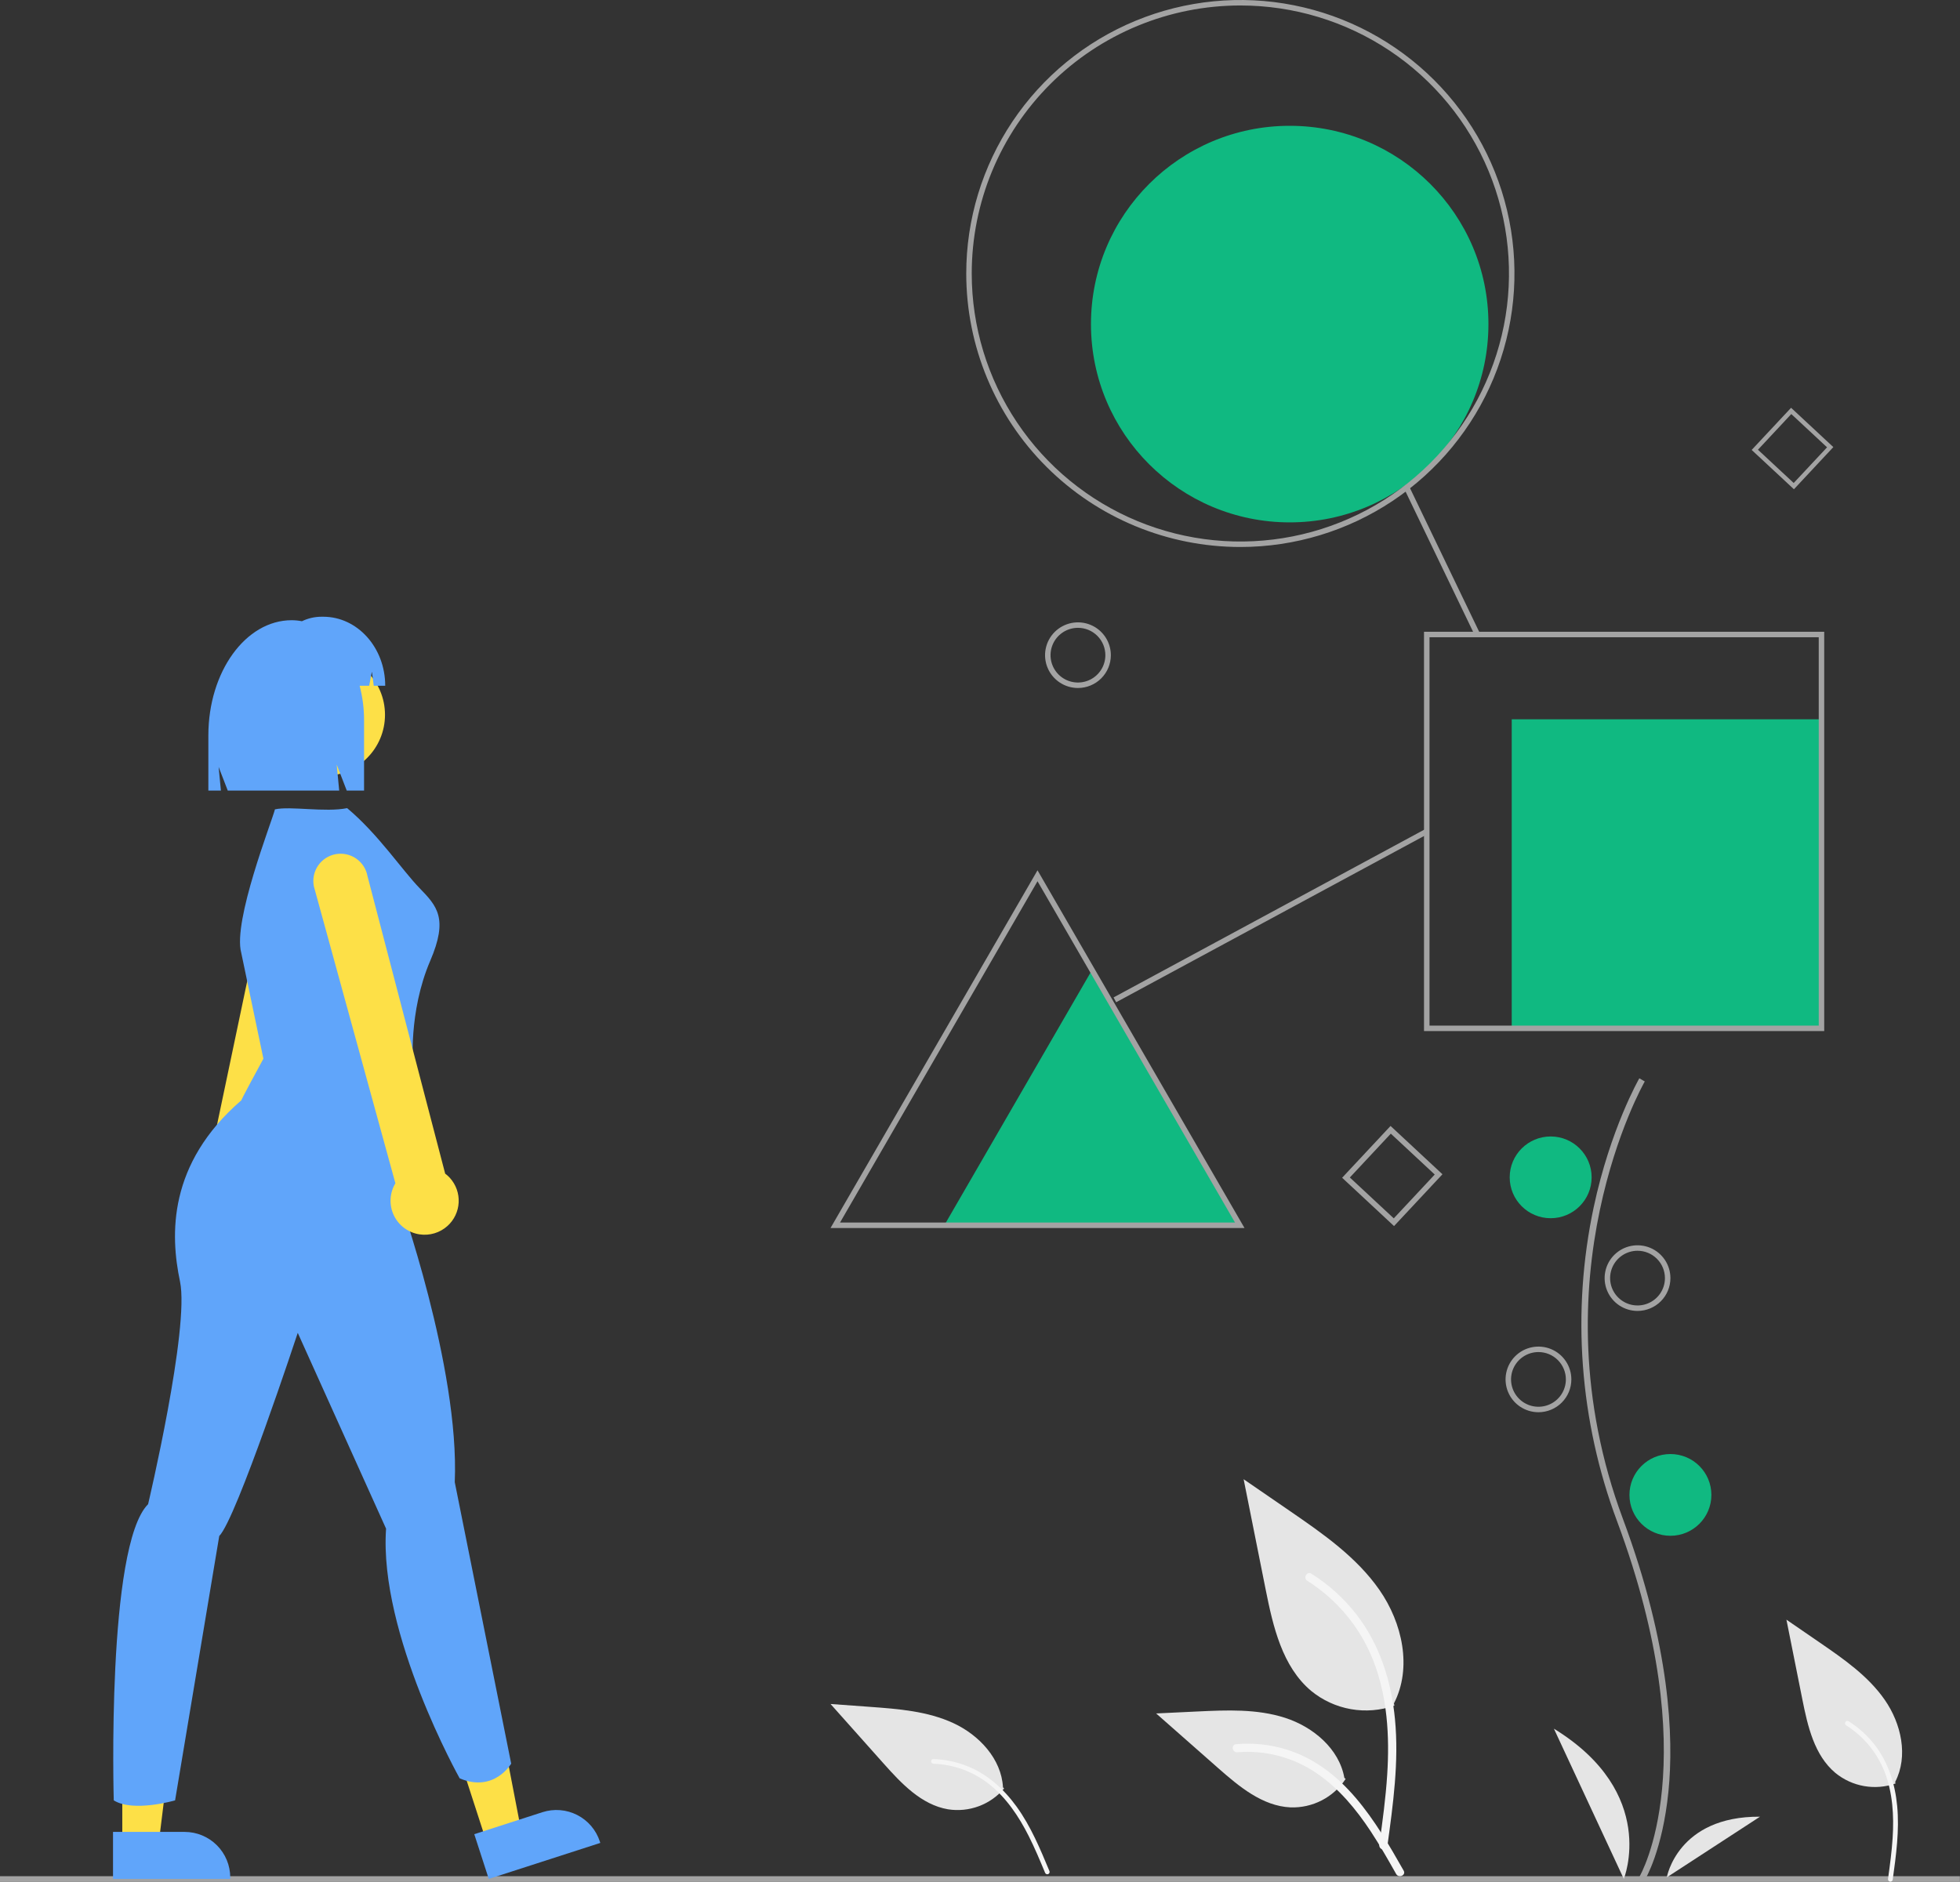 <svg width="729" height="700" viewBox="0 0 729 700" fill="none" xmlns="http://www.w3.org/2000/svg">
<rect x="0" y="0" width="729" height="700" fill="#333333" stroke="none"/>
<g id="hero-animation" clip-path="url(#clip0_122_227)">
<g id="plants">
<path id="Path 421" d="M406.17 360.848L378.699 408.331L351.229 455.814H461.111L433.641 408.331L406.17 360.848Z" fill="#10B981"/>
<path id="Rectangle 48" d="M562.272 267.587H677.479V382.558H562.272V267.587Z" fill="#10B981"/>
<path id="Ellipse 68" d="M479.69 194.331C438.867 194.331 405.774 161.306 405.774 120.567C405.774 79.828 438.867 46.802 479.69 46.802C520.513 46.802 553.606 79.828 553.606 120.567C553.606 161.306 520.513 194.331 479.69 194.331Z" fill="#10B981"/>
<path id="Path 422" d="M413.166 243.734C413.166 241.32 412.448 238.959 411.104 236.951C409.759 234.943 407.849 233.378 405.613 232.454C403.378 231.53 400.918 231.289 398.544 231.76C396.171 232.231 393.991 233.394 392.28 235.101C390.569 236.809 389.404 238.984 388.932 241.352C388.46 243.721 388.702 246.176 389.628 248.407C390.554 250.638 392.122 252.544 394.134 253.886C396.146 255.228 398.511 255.944 400.931 255.944C404.176 255.944 407.288 254.657 409.582 252.368C411.877 250.078 413.166 246.972 413.166 243.734ZM411.126 243.734C411.126 245.747 410.529 247.714 409.408 249.387C408.288 251.06 406.696 252.364 404.833 253.134C402.97 253.904 400.92 254.106 398.942 253.713C396.964 253.321 395.148 252.352 393.722 250.929C392.296 249.506 391.325 247.693 390.932 245.719C390.538 243.746 390.74 241.7 391.512 239.841C392.284 237.982 393.59 236.393 395.267 235.275C396.944 234.157 398.915 233.56 400.931 233.56C403.635 233.56 406.228 234.632 408.14 236.54C410.052 238.448 411.126 241.036 411.126 243.734Z" fill="#A3A3A3"/>
<path id="Path 423" d="M518.497 456.112L536.506 436.844L517.198 418.872L499.189 438.14L518.497 456.112ZM533.635 436.943L518.397 453.247L502.06 438.04L517.298 421.737L533.635 436.943Z" fill="#A3A3A3"/>
<path id="Path 424" d="M667.233 182.007L681.89 166.325L666.171 151.701L651.515 167.382L667.233 182.007ZM679.554 166.407L667.147 179.68L653.85 167.303L666.253 154.034L679.554 166.407Z" fill="#A3A3A3"/>
<path id="Path 425" d="M461.338 203.488C481.503 203.488 501.214 197.521 517.98 186.341C534.747 175.162 547.814 159.271 555.531 140.68C563.247 122.089 565.266 101.631 561.332 81.895C557.399 62.158 547.688 44.029 533.43 29.8C519.172 15.571 501.005 5.881 481.228 1.955C461.451 -1.971 440.952 0.044 422.322 7.745C403.693 15.446 387.77 28.486 376.567 45.218C365.364 61.95 359.385 81.621 359.385 101.744C359.385 128.728 370.127 154.608 389.246 173.688C408.366 192.769 434.299 203.488 461.338 203.488ZM461.338 2.035C481.099 2.035 500.417 7.883 516.848 18.839C533.278 29.795 546.085 45.368 553.647 63.587C561.209 81.807 563.188 101.855 559.333 121.197C555.477 140.538 545.961 158.305 531.988 172.249C518.015 186.194 500.212 195.69 480.831 199.538C461.449 203.385 441.36 201.41 423.103 193.864C404.846 186.317 389.241 173.537 378.263 157.14C367.284 140.743 361.424 121.465 361.424 101.744C361.424 75.3 371.951 49.938 390.688 31.239C409.426 12.54 434.839 2.035 461.338 2.035Z" fill="#A3A3A3"/>
<path id="Rectangle 50" d="M524.1 180.905L550.437 235.606L548.599 236.487L522.262 181.787L524.1 180.905Z" fill="#A3A3A3"/>
<path id="Rectangle 51" d="M530.18 308.405L531.151 310.195L415.14 372.85L414.17 371.06L530.18 308.405Z" fill="#A3A3A3"/>
<path id="Path 426" d="M529.647 383.576H678.499V235.029H529.647V383.576ZM676.46 381.541H531.686V237.064H676.46V381.541Z" fill="#A3A3A3"/>
<path id="Path 427" d="M308.908 456.831H462.877L385.893 323.764L308.908 456.831ZM459.345 454.797H312.441L385.893 327.834L459.345 454.797Z" fill="#A3A3A3"/>
<path id="Rectangle 53" d="M6.10352e-05 697.965H728.966V700H6.10352e-05V697.965Z" fill="#A3A3A3"/>
<path id="Path 438" d="M518.634 634.508C513.446 636.328 507.877 636.784 502.461 635.832C497.046 634.88 491.967 632.552 487.715 629.073C476.885 620.002 473.489 605.061 470.727 591.224L462.556 550.295L479.664 562.05C491.967 570.504 504.547 579.23 513.065 591.475C521.584 603.719 525.3 620.436 518.458 633.686" fill="#E5E5E5"/>
<path id="Path 439" d="M515.993 686.911C518.146 671.255 520.361 655.397 518.847 639.574C517.506 625.521 513.209 611.798 504.463 600.541C499.82 594.578 494.171 589.469 487.769 585.444C486.1 584.393 484.563 587.032 486.225 588.079C497.303 595.065 505.871 605.381 510.694 617.54C516.021 631.061 516.877 645.801 515.959 660.164C515.404 668.85 514.226 677.479 513.042 686.098C512.949 686.487 513.007 686.898 513.205 687.247C513.404 687.595 513.727 687.855 514.111 687.975C514.502 688.08 514.918 688.027 515.271 687.827C515.623 687.628 515.882 687.298 515.992 686.909L515.993 686.911Z" fill="#F5F5F5"/>
<path id="Path 440" d="M373.461 665.347C370.942 668.316 367.7 670.588 364.046 671.943C360.392 673.299 356.45 673.692 352.599 673.086C342.717 671.413 335.267 663.489 328.611 656.015L308.908 633.908L323.589 634.976C334.151 635.744 344.979 636.579 354.583 641.02C364.187 645.461 372.472 654.348 373.046 664.905" fill="#E5E5E5"/>
<path id="Path 441" d="M390.369 696.175C386.902 687.858 383.415 679.424 378.101 672.079C373.382 665.556 367.305 660.043 359.749 657.021C355.744 655.425 351.491 654.539 347.18 654.401C346.059 654.365 346.059 656.105 347.18 656.141C354.644 656.39 361.837 658.997 367.72 663.588C374.245 668.703 378.923 675.705 382.62 683.03C384.856 687.46 386.771 692.042 388.676 696.62C388.743 696.839 388.89 697.024 389.089 697.138C389.287 697.252 389.521 697.287 389.744 697.236C389.966 697.175 390.156 697.029 390.272 696.829C390.387 696.63 390.419 696.393 390.361 696.17L390.369 696.175Z" fill="#F5F5F5"/>
<path id="Path 442" d="M500.493 661.79C498.269 665.165 495.211 667.912 491.614 669.765C488.016 671.619 484.002 672.516 479.956 672.371C469.557 671.879 460.891 664.639 453.09 657.763L430.013 637.429L445.286 636.7C456.269 636.175 467.536 635.682 477.997 639.066C488.459 642.45 498.107 650.582 500.019 661.388" fill="#E5E5E5"/>
<path id="Path 443" d="M522.079 695.91C511.713 677.605 499.689 657.261 478.204 650.759C472.23 648.957 465.966 648.312 459.75 648.857C457.79 649.026 458.28 652.04 460.235 651.872C470.656 651.009 481.056 653.754 489.685 659.647C497.99 665.288 504.455 673.13 509.927 681.446C513.28 686.54 516.282 691.85 519.285 697.153C520.244 698.848 523.05 697.624 522.079 695.91Z" fill="#F5F5F5"/>
<path id="Path 461" d="M705.024 663.488C701.27 664.805 697.239 665.135 693.32 664.446C689.401 663.757 685.726 662.073 682.648 659.555C674.811 652.99 672.351 642.176 670.355 632.161L664.441 602.541L676.822 611.049C685.725 617.167 694.829 623.481 700.994 632.343C707.159 641.205 709.849 653.303 704.896 662.891" fill="#E5E5E5"/>
<path id="Path 462" d="M703.966 699.349C705.219 690.24 706.507 681.014 705.629 671.808C704.848 663.631 702.349 655.646 697.259 649.097C694.558 645.628 691.271 642.656 687.546 640.314C686.574 639.703 685.681 641.239 686.648 641.847C693.093 645.912 698.077 651.914 700.884 658.988C703.983 666.855 704.481 675.431 703.942 683.787C703.619 688.841 702.935 693.86 702.245 698.876C702.189 699.103 702.223 699.342 702.338 699.545C702.454 699.748 702.643 699.9 702.867 699.968C703.094 700.03 703.337 699.999 703.542 699.883C703.747 699.767 703.898 699.574 703.962 699.348L703.966 699.349Z" fill="#F5F5F5"/>
<path id="Path 481" d="M611.744 699.44C612.013 699.002 618.355 688.434 620.554 666.488C622.57 646.353 621.273 612.417 603.638 565.077C570.225 475.396 611.337 403.035 611.757 402.315L609.729 401.141C609.627 401.324 599.014 419.772 592.748 449.15C584.467 488.098 587.483 528.594 601.44 565.893C634.795 655.422 609.997 697.803 609.743 698.221L611.744 699.44Z" fill="#A3A3A3"/>
<path id="Ellipse 75" d="M576.753 453.194C568.337 453.194 561.516 446.386 561.516 437.988C561.516 429.591 568.337 422.783 576.753 422.783C585.168 422.783 591.99 429.591 591.99 437.988C591.99 446.386 585.168 453.194 576.753 453.194Z" fill="#10B981"/>
<path id="Ellipse 78" d="M621.293 571.333C612.878 571.333 606.056 564.526 606.056 556.128C606.056 547.73 612.878 540.922 621.293 540.922C629.708 540.922 636.53 547.73 636.53 556.128C636.53 564.526 629.708 571.333 621.293 571.333Z" fill="#10B981"/>
<path id="Path 482" d="M603.958 698.985C603.958 698.985 616.96 667.046 577.955 643.092L603.958 698.985Z" fill="#E5E5E5"/>
<path id="Path 483" d="M619.948 698.404C619.948 698.404 623.914 675.639 654.612 675.835L619.948 698.404Z" fill="#E5E5E5"/>
<path id="Path 484" d="M584.447 513.161C584.447 510.746 583.729 508.386 582.385 506.378C581.041 504.37 579.13 502.805 576.894 501.881C574.659 500.957 572.199 500.715 569.826 501.186C567.452 501.657 565.272 502.82 563.561 504.528C561.85 506.235 560.685 508.411 560.213 510.779C559.741 513.147 559.983 515.602 560.909 517.833C561.835 520.064 563.403 521.971 565.415 523.313C567.427 524.654 569.793 525.37 572.212 525.37C575.457 525.37 578.569 524.084 580.863 521.794C583.158 519.505 584.447 516.399 584.447 513.161ZM582.408 513.161C582.408 515.173 581.81 517.14 580.689 518.814C579.569 520.487 577.977 521.791 576.114 522.561C574.251 523.331 572.201 523.533 570.223 523.14C568.246 522.747 566.429 521.778 565.003 520.355C563.577 518.933 562.606 517.12 562.213 515.146C561.82 513.172 562.021 511.127 562.793 509.267C563.565 507.408 564.872 505.819 566.548 504.701C568.225 503.583 570.196 502.987 572.212 502.987C574.916 502.987 577.51 504.059 579.422 505.967C581.334 507.875 582.408 510.463 582.408 513.161Z" fill="#A3A3A3"/>
<path id="Path 485" d="M621.293 475.475C621.293 473.06 620.575 470.7 619.231 468.692C617.887 466.684 615.976 465.119 613.74 464.195C611.505 463.271 609.045 463.029 606.672 463.5C604.298 463.971 602.118 465.134 600.407 466.842C598.696 468.549 597.531 470.725 597.059 473.093C596.587 475.461 596.829 477.916 597.755 480.147C598.681 482.378 600.249 484.285 602.261 485.627C604.273 486.968 606.639 487.684 609.058 487.684C612.303 487.684 615.415 486.398 617.709 484.108C620.004 481.819 621.293 478.713 621.293 475.475ZM619.254 475.475C619.254 477.487 618.656 479.454 617.535 481.128C616.415 482.801 614.823 484.105 612.96 484.875C611.097 485.645 609.047 485.846 607.069 485.454C605.092 485.061 603.275 484.092 601.849 482.669C600.423 481.246 599.452 479.434 599.059 477.46C598.666 475.486 598.867 473.44 599.639 471.581C600.411 469.722 601.718 468.133 603.394 467.015C605.071 465.897 607.042 465.301 609.058 465.301C611.762 465.301 614.356 466.372 616.268 468.281C618.18 470.189 619.254 472.776 619.254 475.475Z" fill="#A3A3A3"/>
</g>
<g id="girl ideation">
<path id="Path 486" d="M78.591 446.267C80.113 447.358 81.858 448.099 83.701 448.437C85.543 448.775 87.438 448.702 89.249 448.223C92.499 447.36 95.273 445.245 96.96 442.341C98.647 439.438 99.109 435.985 98.245 432.741C98.201 432.576 98.154 432.412 98.103 432.249C97.915 431.656 97.682 431.077 97.406 430.519L122.336 318.823C122.717 317.548 122.843 316.21 122.707 314.887C122.571 313.563 122.174 312.28 121.541 311.109C120.907 309.938 120.049 308.903 119.015 308.064C117.981 307.224 116.791 306.596 115.513 306.215C114.236 305.834 112.896 305.708 111.569 305.844C110.243 305.98 108.957 306.376 107.784 307.008C106.611 307.64 105.574 308.497 104.732 309.529C103.891 310.561 103.261 311.748 102.88 313.023C102.859 313.093 102.839 313.163 102.82 313.233L79.287 425.265C77.519 426.363 76.049 427.878 75.008 429.677C73.966 431.477 73.386 433.505 73.317 435.581C73.248 437.658 73.693 439.72 74.613 441.584C75.533 443.448 76.899 445.057 78.591 446.268L78.591 446.267Z" fill="#FDE047"/>
<path id="Path 487" d="M45.485 685.902H59.006L65.44 633.855H45.483L45.485 685.902Z" fill="#FDE047"/>
<path id="Path 490" d="M42.037 698.983H85.635V698.432C85.635 693.941 83.847 689.634 80.665 686.459C77.483 683.283 73.168 681.498 68.667 681.498H42.037V698.983Z" fill="#60A5FA"/>
<path id="Path 491" d="M181.043 685.477L193.908 681.323L183.977 629.827L164.99 635.957L181.043 685.477Z" fill="#FDE047"/>
<path id="Path 494" d="M181.796 698.984L223.274 685.592L223.105 685.068C221.72 680.795 218.69 677.246 214.683 675.202C210.676 673.157 206.019 672.785 201.737 674.167L176.401 682.346L181.796 698.984Z" fill="#60A5FA"/>
<path id="Ellipse 82" d="M120.383 288.681C107.785 288.681 97.571 278.488 97.571 265.916C97.571 253.343 107.785 243.15 120.383 243.15C132.982 243.15 143.195 253.343 143.195 265.916C143.195 278.488 132.982 288.681 120.383 288.681Z" fill="#FDE047"/>
<path id="Path 495" d="M89.718 354.412C86.546 342.653 101.072 305.778 102.258 301.098C107.922 299.793 121.044 302.294 129.112 300.637C140.581 310.201 149.706 323.863 156.01 330.346C162.566 337.087 166.793 341.656 160.019 357.432C151.806 376.555 153.631 396.588 153.631 396.588L148.156 444.849C148.156 444.849 170.968 508.591 169.144 551.389L190.132 656.106C190.132 656.106 183.744 667.033 170.97 661.569C170.97 661.569 140.858 607.848 143.595 568.688L110.746 495.839C110.746 495.839 87.934 565.045 81.546 571.419L65.122 669.764C65.122 669.764 49.609 674.317 42.31 669.764C42.31 669.764 39.572 575.061 55.084 559.581C55.084 559.581 70.597 494.018 66.947 476.716C63.297 459.415 62.384 433.008 89.759 409.332C89.759 409.332 89.483 409.457 97.971 393.852L89.718 354.412Z" fill="#60A5FA"/>
<path id="Path 496" d="M108.483 230.728C109.763 230.731 111.039 230.858 112.293 231.107C114.561 230.009 117.047 229.437 119.568 229.434H120.228C132.958 229.434 143.277 240.931 143.277 255.109H139.011L138.322 249.877L137.313 255.109H133.76C134.865 259.308 135.42 263.632 135.41 267.973V294.107H128.962L125.228 284.424L126.162 294.107H84.71L81.316 285.304L82.164 294.107H77.497V273.586C77.498 249.916 91.37 230.728 108.483 230.728Z" fill="#60A5FA"/>
<path id="Path 497" d="M156.046 459.202C157.899 459.479 159.791 459.344 161.585 458.806C163.379 458.267 165.031 457.339 166.423 456.088C167.66 454.975 168.665 453.63 169.381 452.129C170.096 450.628 170.509 449.002 170.595 447.342C170.681 445.683 170.438 444.022 169.881 442.456C169.324 440.89 168.463 439.449 167.348 438.215C167.232 438.087 167.114 437.961 166.993 437.838C166.554 437.395 166.082 436.987 165.58 436.617L136.675 325.883C136.433 324.574 135.934 323.327 135.208 322.211C134.482 321.095 133.543 320.132 132.444 319.378C131.346 318.625 130.109 318.094 128.805 317.817C127.501 317.541 126.155 317.523 124.844 317.765C123.533 318.007 122.283 318.505 121.164 319.229C120.046 319.954 119.082 320.891 118.326 321.987C117.571 323.084 117.04 324.318 116.762 325.619C116.485 326.921 116.467 328.264 116.71 329.572C116.724 329.648 116.739 329.724 116.755 329.8L147.062 440.198C145.991 441.98 145.377 443.997 145.273 446.072C145.17 448.147 145.58 450.216 146.469 452.095C147.357 453.974 148.696 455.605 150.366 456.845C152.037 458.084 153.988 458.894 156.046 459.202Z" fill="#FDE047"/>
</g>
</g>
<defs>
<clipPath id="clip0_122_227">
<rect width="728.966" height="700" fill="white" transform="matrix(-1 0 0 1 728.966 0)"/>
</clipPath>
</defs>
</svg>
